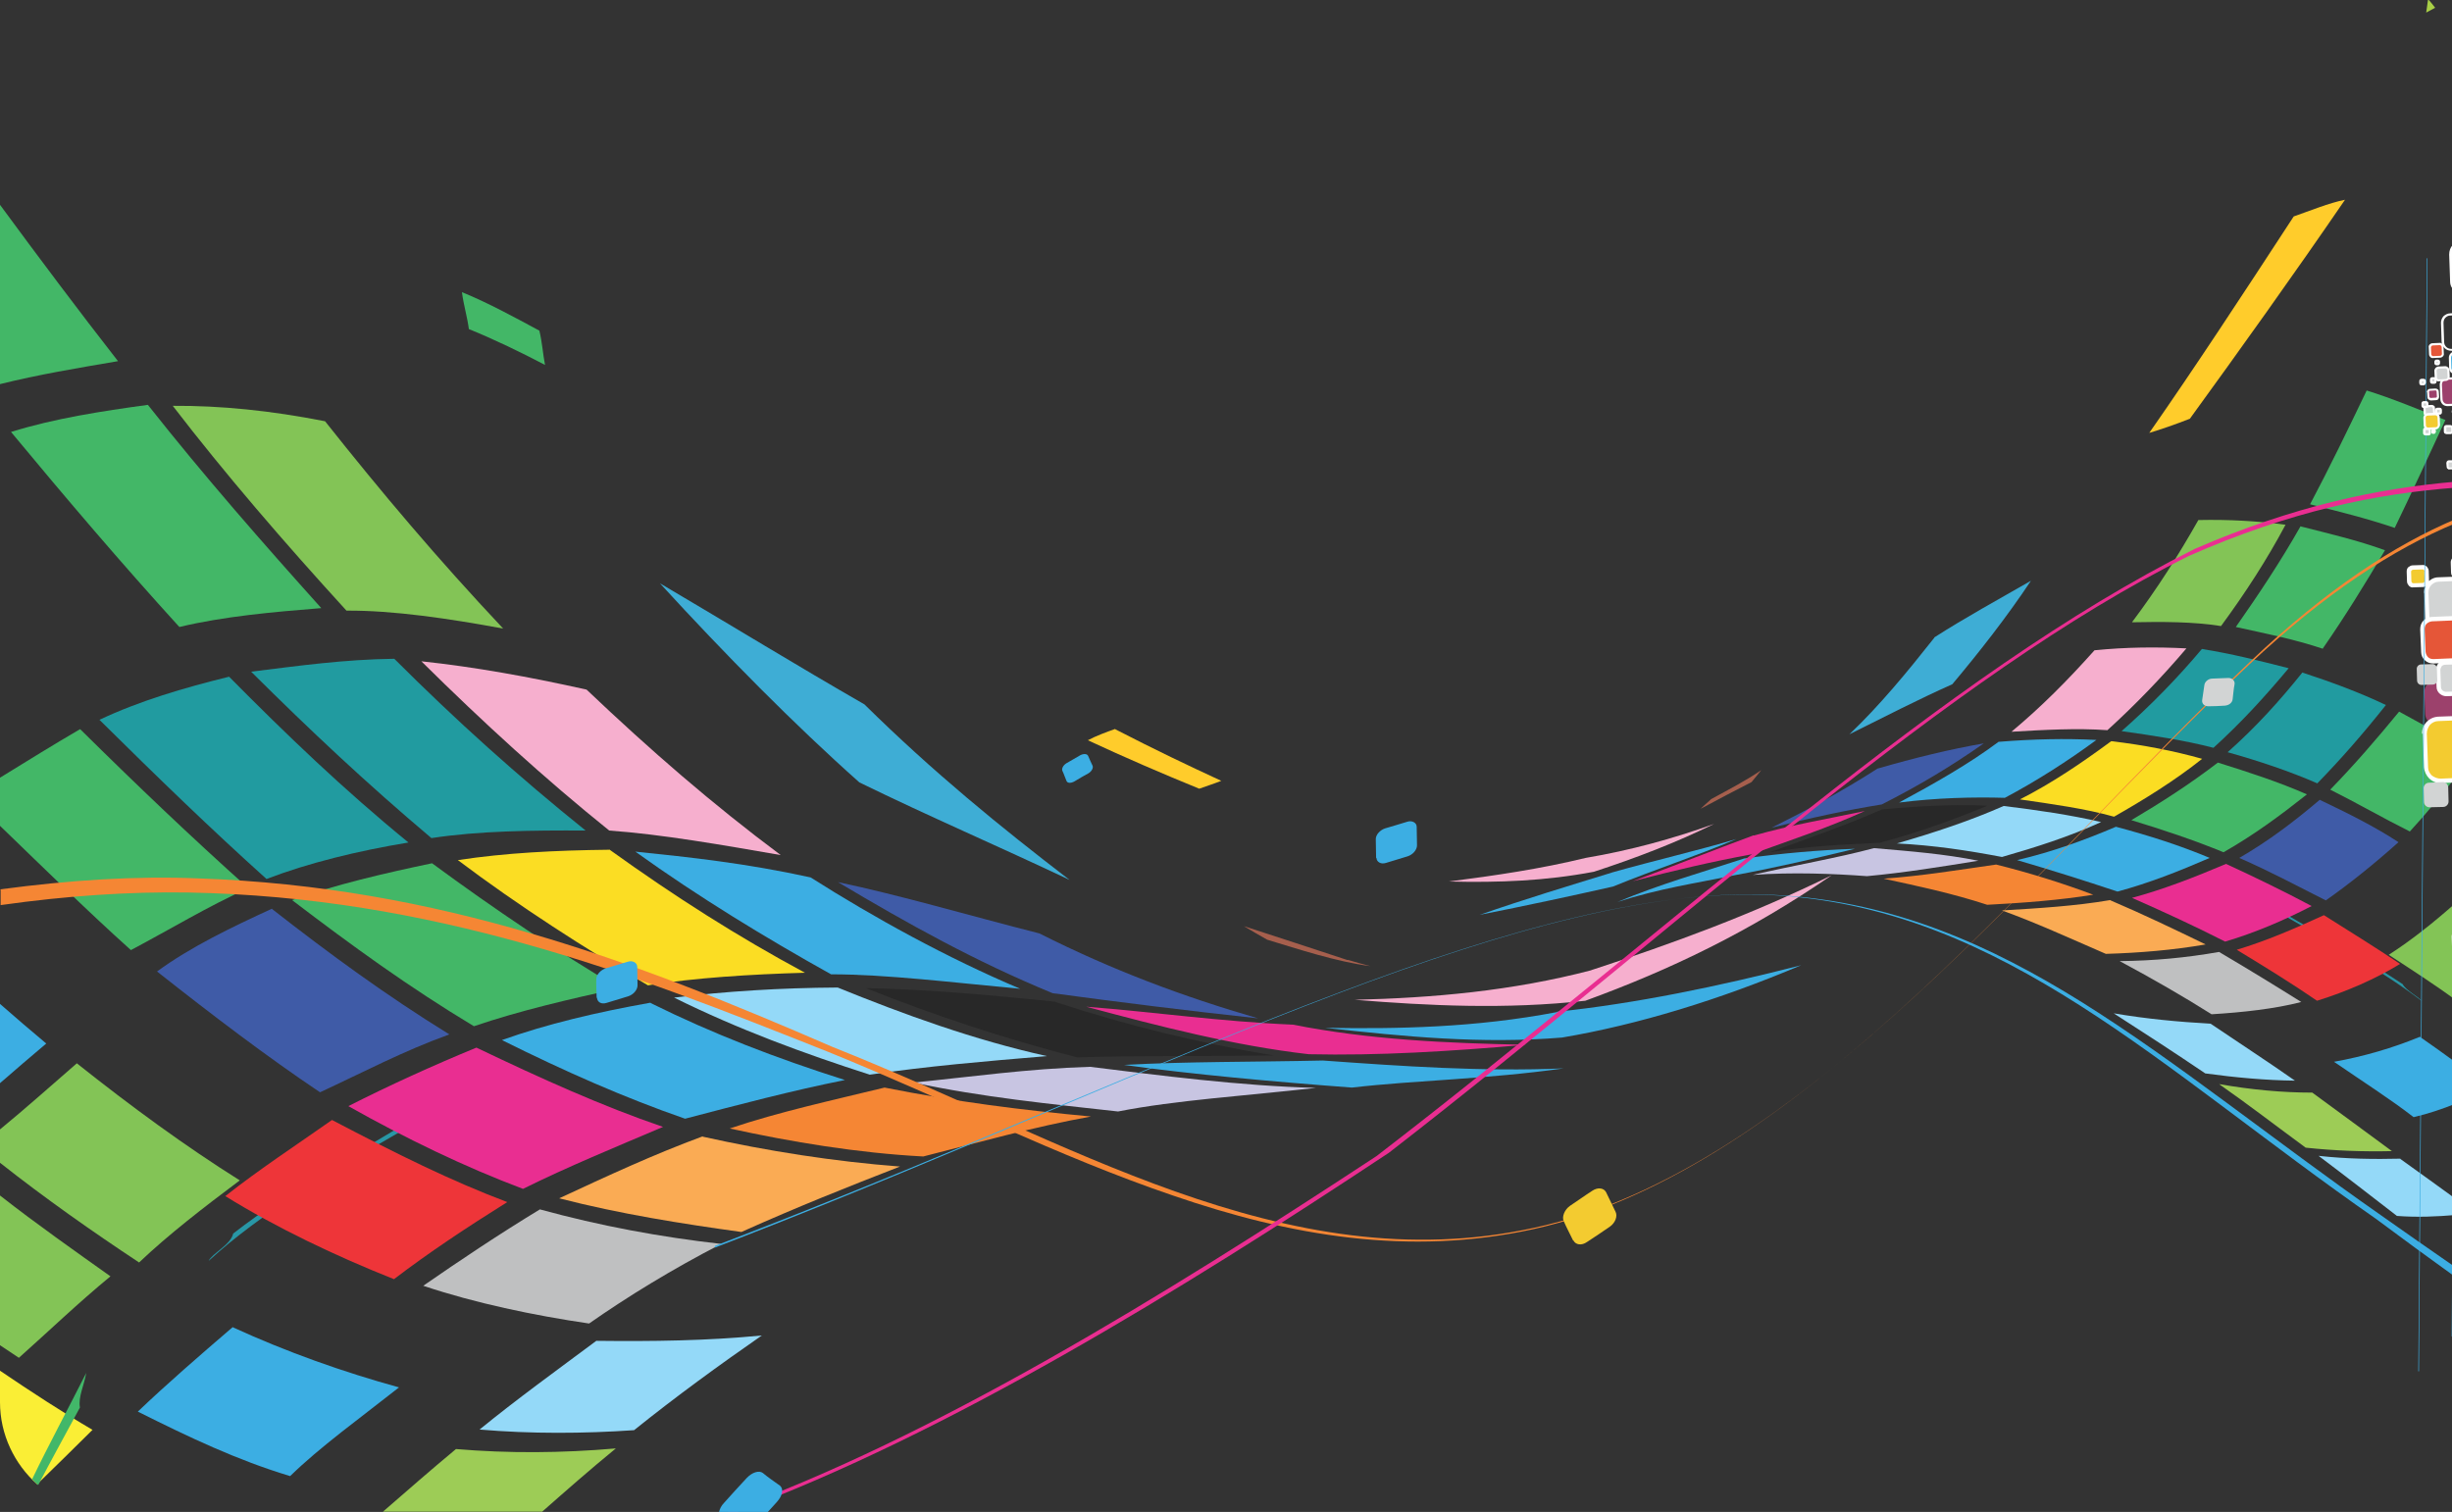 <?xml version="1.0" encoding="UTF-8" standalone="no"?>
<!-- Creator: CorelDRAW X6 -->

<svg
   xmlns:dc="http://purl.org/dc/elements/1.1/"
   xmlns:cc="http://creativecommons.org/ns#"
   xmlns:rdf="http://www.w3.org/1999/02/22-rdf-syntax-ns#"
   xmlns:svg="http://www.w3.org/2000/svg"
   xmlns="http://www.w3.org/2000/svg"
   xmlns:sodipodi="http://sodipodi.sourceforge.net/DTD/sodipodi-0.dtd"
   xmlns:inkscape="http://www.inkscape.org/namespaces/inkscape"
   xml:space="preserve"
   width="7.792in"
   height="4.806in"
   version="1.1"
   style="shape-rendering:geometricPrecision; text-rendering:geometricPrecision; image-rendering:optimizeQuality; fill-rule:evenodd; clip-rule:evenodd"
   viewBox="0 0 7792 4806"
   id="svg328"
   sodipodi:docname="jumbotron.svg"
   inkscape:version="0.92.3 (2405546, 2018-03-11)"><rect x="0" y="0" width="7792" height="4806" fill="#333333" stroke="none"/><sodipodi:namedview
   pagecolor="#ffffff"
   bordercolor="#666666"
   borderopacity="1"
   objecttolerance="10"
   gridtolerance="10"
   guidetolerance="10"
   inkscape:pageopacity="0"
   inkscape:pageshadow="2"
   inkscape:window-width="1920"
   inkscape:window-height="1033"
   id="namedview330"
   showgrid="false"
   inkscape:zoom="1.3272444"
   inkscape:cx="398.71357"
   inkscape:cy="219.84196"
   inkscape:window-x="-4"
   inkscape:window-y="-4"
   inkscape:window-maximized="1"
   inkscape:current-layer="svg328" />
 <defs
   id="defs4">
  <style
   type="text/css"
   id="style2">
   <![CDATA[
    .fil38 {fill:#219BA0}
    .fil32 {fill:#282828}
    .fil26 {fill:#2897A6}
    .fil22 {fill:#3CAEE3}
    .fil39 {fill:#3EADD5}
    .fil34 {fill:#3F5BA7}
    .fil44 {fill:#42B769}
    .fil36 {fill:#43B767}
    .fil37 {fill:#83C456}
    .fil24 {fill:#94D9F8}
    .fil0 {fill:#96989B}
    .fil1 {fill:#9A9C9F}
    .fil48 {fill:#9C416C}
    .fil25 {fill:#9DCC56}
    .fil2 {fill:#9FA2A6}
    .fil3 {fill:#A4A6A8}
    .fil41 {fill:#A65F4D}
    .fil4 {fill:#A8AAAD}
    .fil40 {fill:#A8CF46}
    .fil5 {fill:#ADAFB2}
    .fil6 {fill:#B1B3B6}
    .fil7 {fill:#B5B8BB}
    .fil8 {fill:#BCBDC0}
    .fil30 {fill:#BFC0C1}
    .fil9 {fill:#C0C2C4}
    .fil10 {fill:#C5C5C7}
    .fil27 {fill:#C8C5E2}
    .fil11 {fill:#C9CACC}
    .fil12 {fill:#CED1D1}
    .fil47 {fill:#D2D4D4}
    .fil13 {fill:#D4D7D6}
    .fil14 {fill:#D9DADB}
    .fil15 {fill:#DBDDDE}
    .fil16 {fill:#E2E3E4}
    .fil45 {fill:#E55638}
    .fil17 {fill:#E8E7E8}
    .fil31 {fill:#E92E91}
    .fil33 {fill:#EE3539}
    .fil18 {fill:#EEEEEE}
    .fil19 {fill:#F2F3F2}
    .fil49 {fill:#F3CB30}
    .fil28 {fill:#F58634}
    .fil23 {fill:#F6AFCE}
    .fil20 {fill:#F7F5F5}
    .fil29 {fill:#FAAB54}
    .fil43 {fill:#FAEE35}
    .fil35 {fill:#FBDD23}
    .fil21 {fill:#FEFEFE}
    .fil42 {fill:#FFCC2B}
    .fil46 {fill:#FEFEFE;fill-rule:nonzero}
   ]]>
  </style>
 
  
  
  
  
  
  
  
  
  
  
  
  
  
  
  
  
  
  
  
  
  
  
  
  
  
  
  
  
  
  
  
  
  
  
  
  
  
  
  
  
  
  
  
  
  
  
  
  
  
  
  
  
  
  
  
  
  
  
  
  
  
  
  
  
  
  
  
  
  
  
  
  
  
  
  
  
  
  
  
  
  
  
  
  
  
  
  
  
  
  
  
  
  
  
  
  
  
  
  
  
  
  
  
  
  
  
  
  
  
  
  
  
  
  
  
  
  
  
  
  
  
  
  
  
  
  
  
  
  
  
  
  
  
  
  
  
  
  
  
  
  
  
  
  
  
  
  
  
  
  
  
  
  
  
  
  
  
  
  
  
  
 </defs>
 <path
   style="fill:#3caee3"
   inkscape:connector-curvature="0"
   id="path53"
   d="m 7689,3295 c 39,27 78,55 115,82 v 131 c -43,17 -86,32 -134,43 -72,-56 -163,-114 -253,-176 95,-17 187,-44 272,-79 z"
   class="fil22" /><path
   style="fill:#f6afce"
   inkscape:connector-curvature="0"
   id="path55"
   d="m 5039,2727 c 142,-24 277,-61 408,-108 -120,59 -247,108 -382,152 -153,29 -301,35 -461,31 148,-19 291,-40 435,-75 z"
   class="fil23" /><path
   style="fill:#94d9f8"
   inkscape:connector-curvature="0"
   id="path57"
   d="m 7025,3254 c 90,61 184,122 268,181 -92,-1 -190,-10 -285,-23 -96,-65 -196,-130 -291,-191 106,18 205,27 308,33 z"
   class="fil24" /><path
   style="fill:#9dcc56"
   inkscape:connector-curvature="0"
   id="path59"
   d="m 7348,3473 c 89,65 170,125 253,186 -91,2 -180,-1 -274,-11 -94,-69 -178,-134 -275,-202 103,18 202,27 295,27 z"
   class="fil25" /><path
   style="fill:#94d9f8"
   inkscape:connector-curvature="0"
   id="path61"
   d="m 7628,3684 c 61,44 120,86 176,127 v 51 c -60,5 -121,8 -187,3 -79,-61 -164,-127 -249,-191 90,10 177,11 260,9 z"
   class="fil24" /><path
   style="fill:#2897a6"
   inkscape:connector-curvature="0"
   id="path63"
   d="m 7696,3182 c -124,-95 -285,-184 -436,-271 -27,-15 -54,-32 -66,-46 136,82 305,172 441,263 11,21 51,40 61,54 z"
   class="fil26" /><path
   style="fill:#3caee3"
   inkscape:connector-curvature="0"
   id="path65"
   d="m 5541,2729 c 123,-17 240,-27 354,-31 -116,28 -251,60 -388,85 -115,24 -234,41 -367,84 133,-56 271,-95 402,-138 z"
   class="fil22" /><path
   style="fill:#c8c5e2"
   inkscape:connector-curvature="0"
   id="path67"
   d="m 5956,2696 c 116,10 221,18 331,40 -118,19 -235,38 -354,49 -108,-8 -237,-13 -363,-4 129,-30 270,-54 385,-85 z"
   class="fil27" /><path
   style="fill:#f58634"
   inkscape:connector-curvature="0"
   id="path69"
   d="m 6343,2748 c 101,25 208,58 309,96 -105,17 -221,26 -337,32 -110,-36 -218,-59 -329,-83 124,-9 232,-27 358,-45 z"
   class="fil28" /><path
   style="fill:#faab54"
   inkscape:connector-curvature="0"
   id="path71"
   d="m 6707,2862 c 103,44 199,90 302,140 -103,18 -212,27 -317,30 -120,-52 -222,-99 -330,-138 117,-7 233,-14 344,-33 z"
   class="fil29" /><path
   style="fill:#bfc0c1"
   inkscape:connector-curvature="0"
   id="path73"
   d="m 7052,3026 c 90,53 178,107 261,159 -85,22 -187,33 -285,39 -87,-55 -184,-111 -292,-169 109,-1 213,-11 315,-29 z"
   class="fil30" /><path
   style="fill:#3caee3"
   inkscape:connector-curvature="0"
   id="path75"
   d="m 5120,2774 c 142,-40 277,-71 398,-107 -129,55 -258,96 -392,151 -133,30 -277,61 -424,90 143,-50 286,-93 419,-134 z"
   class="fil22" /><path
   style="fill:#e92e91"
   inkscape:connector-curvature="0"
   id="path77"
   d="m 5573,2656 c 124,-35 235,-53 353,-78 -116,53 -240,94 -362,138 -120,22 -244,51 -375,85 131,-49 260,-100 384,-146 z"
   class="fil31" /><path
   style="fill:#282828"
   inkscape:connector-curvature="0"
   id="path79"
   d="m 5979,2573 c 118,-11 233,-17 337,-12 -107,44 -219,85 -343,118 -112,5 -235,11 -349,30 122,-44 242,-86 354,-135 z"
   class="fil32" /><path
   style="fill:#94d9f8"
   inkscape:connector-curvature="0"
   id="path81"
   d="m 6368,2562 c 106,13 210,28 309,51 -100,46 -207,80 -315,111 -111,-21 -216,-37 -334,-43 121,-35 235,-73 339,-119 z"
   class="fil24" /><path
   style="fill:#3caee3"
   inkscape:connector-curvature="0"
   id="path83"
   d="m 6724,2628 c 106,28 205,60 298,99 -99,43 -193,80 -293,107 -108,-36 -213,-69 -319,-100 115,-27 215,-64 314,-106 z"
   class="fil22" /><path
   style="fill:#e92e91"
   inkscape:connector-curvature="0"
   id="path85"
   d="m 7074,2746 c 93,43 186,88 272,134 -87,45 -180,85 -275,113 -96,-49 -198,-96 -296,-139 100,-27 195,-64 299,-108 z"
   class="fil31" /><path
   style="fill:#ee3539"
   inkscape:connector-curvature="0"
   id="path87"
   d="m 7385,2909 c 82,52 162,101 242,155 -77,47 -170,88 -264,117 -80,-55 -166,-108 -255,-162 92,-28 177,-64 277,-110 z"
   class="fil33" /><path
   style="fill:#3f5ba7"
   inkscape:connector-curvature="0"
   id="path89"
   d="m 5967,2443 c 117,-34 232,-62 337,-80 -104,73 -204,133 -324,194 -112,18 -232,44 -350,74 118,-59 228,-118 338,-189 z"
   class="fil34" /><path
   style="fill:#3caee3"
   inkscape:connector-curvature="0"
   id="path91"
   d="m 6351,2358 c 112,-9 211,-11 311,-6 -91,67 -191,131 -291,184 -101,-3 -218,0 -336,15 113,-61 224,-124 316,-193 z"
   class="fil22" /><path
   style="fill:#fbdd23"
   inkscape:connector-curvature="0"
   id="path93"
   d="m 6710,2356 c 101,12 195,30 288,56 -85,68 -185,130 -280,184 -92,-26 -197,-40 -299,-55 102,-52 195,-115 290,-185 z"
   class="fil35" /><path
   style="fill:#43b767"
   inkscape:connector-curvature="0"
   id="path95"
   d="m 7048,2424 c 96,30 192,61 283,101 -86,68 -167,128 -265,184 -95,-39 -194,-72 -293,-102 93,-55 185,-114 275,-183 z"
   class="fil36" /><path
   style="fill:#3f5ba7"
   inkscape:connector-curvature="0"
   id="path97"
   d="m 7373,2543 c 86,41 173,84 249,134 -76,68 -154,131 -231,185 -93,-47 -179,-93 -275,-135 95,-55 176,-117 256,-185 z"
   class="fil34" /><path
   style="fill:#83c456"
   inkscape:connector-curvature="0"
   id="path99"
   d="m 7804,3179 c -65,-48 -141,-97 -213,-144 73,-47 143,-103 213,-165 z"
   class="fil37" /><path
   style="fill:#f6afce"
   inkscape:connector-curvature="0"
   id="path101"
   d="m 6656,2067 c 100,-10 196,-11 292,-6 -80,94 -162,179 -251,260 -97,-7 -203,-1 -305,5 96,-80 180,-165 263,-258 z"
   class="fil23" /><path
   style="fill:#219ba0"
   inkscape:connector-curvature="0"
   id="path103"
   d="m 6998,2063 c 94,15 181,37 275,61 -76,91 -150,172 -239,253 -92,-24 -193,-39 -292,-53 93,-82 177,-168 256,-262 z"
   class="fil38" /><path
   style="fill:#219ba0"
   inkscape:connector-curvature="0"
   id="path105"
   d="m 7317,2138 c 92,30 181,63 265,103 -74,93 -143,172 -218,249 -87,-38 -185,-71 -285,-99 90,-80 166,-164 238,-254 z"
   class="fil38" /><path
   style="fill:#43b767"
   inkscape:connector-curvature="0"
   id="path107"
   d="m 7624,2262 c 59,32 119,66 180,98 v 110 c -49,61 -96,119 -146,173 -88,-44 -167,-90 -253,-133 75,-77 146,-159 219,-248 z"
   class="fil36" /><path
   style="fill:#83c456"
   inkscape:connector-curvature="0"
   id="path109"
   d="m 6987,1653 c 96,-2 187,3 276,15 -58,109 -127,216 -205,322 -88,-14 -186,-14 -283,-12 81,-108 147,-212 211,-325 z"
   class="fil37" /><path
   style="fill:#43b767"
   inkscape:connector-curvature="0"
   id="path111"
   d="m 7310,1673 c 90,23 181,44 269,76 -63,107 -128,212 -198,313 -89,-30 -185,-49 -276,-69 70,-100 141,-206 205,-319 z"
   class="fil36" /><path
   style="fill:#43b767"
   inkscape:connector-curvature="0"
   id="path113"
   d="m 7520,1241 c 84,26 164,60 251,94 -55,119 -107,231 -161,343 -88,-30 -177,-52 -269,-75 61,-115 121,-239 180,-362 z"
   class="fil36" /><path
   style="fill:#3eadd5"
   inkscape:connector-curvature="0"
   id="path115"
   d="m 6147,2026 c 100,-64 199,-118 307,-180 -78,117 -166,229 -250,329 -110,49 -216,104 -327,159 95,-90 183,-197 270,-307 z"
   class="fil39" /><path
   style="fill:#a8cf46"
   inkscape:connector-curvature="0"
   id="path117"
   d="m 7738,25 c -9,5 -19,10 -28,15 l 6,-43 c 8,9 15,18 22,27 z"
   class="fil40" /><path
   style="fill:#a65f4d"
   inkscape:connector-curvature="0"
   id="path119"
   d="m 5436,2541 c 57,-31 113,-60 161,-93 -9,12 -19,23 -31,38 -49,25 -108,56 -162,85 11,-10 21,-20 33,-30 z"
   class="fil41" /><path
   style="fill:#43b767"
   inkscape:connector-curvature="0"
   id="path121"
   d="m 1469,929 c 85,35 165,79 245,122 9,37 11,73 18,109 -74,-39 -163,-82 -242,-114 -5,-38 -17,-78 -22,-117 z"
   class="fil36" /><path
   style="fill:#ffcc2b"
   inkscape:connector-curvature="0"
   id="path123"
   d="m 3544,2318 c 128,66 231,115 337,164 -20,8 -45,16 -70,25 -113,-46 -236,-99 -354,-154 26,-14 59,-26 87,-36 z"
   class="fil42" /><path
   style="fill:#3caee3"
   inkscape:connector-curvature="0"
   id="path125"
   d="m 740,4218 c -106,91 -211,182 -302,269 164,82 315,154 484,205 94,-92 223,-185 346,-282 -178,-49 -358,-113 -528,-191 z"
   class="fil22" /><path
   style="fill:#faee35"
   inkscape:connector-curvature="0"
   id="path127"
   d="M 118,4718 C 177,4661 234,4604 294,4545 197,4488 99,4424 0,4357 v 100 c 0,103 46,197 118,261 z"
   class="fil43" /><path
   style="fill:#f6afce"
   inkscape:connector-curvature="0"
   id="path129"
   d="m 5057,3084 c -252,66 -504,88 -752,94 236,19 480,31 733,3 271,-99 521,-219 783,-399 -256,126 -506,217 -765,302 z"
   class="fil23" /><path
   style="fill:#94d9f8"
   inkscape:connector-curvature="0"
   id="path131"
   d="m 1895,4262 c -125,93 -256,188 -371,282 163,14 331,13 491,2 133,-107 272,-208 406,-301 -177,17 -347,19 -526,17 z"
   class="fil24" /><path
   style="fill:#9dcc56"
   inkscape:connector-curvature="0"
   id="path133"
   d="m 1449,4606 c -82,68 -157,134 -232,199 h 506 c 76,-67 151,-133 234,-201 -172,15 -342,16 -508,2 z"
   class="fil25" /><path
   style="fill:#42b769"
   inkscape:connector-curvature="0"
   id="path135"
   d="m 121,4721 c 42,-80 86,-160 133,-247 -6,-34 14,-72 20,-110 -58,115 -119,228 -172,338 6,6 13,13 20,19 z"
   class="fil44" /><path
   style="fill:#2897a6"
   inkscape:connector-curvature="0"
   id="path137"
   d="m 663,4008 c 165,-152 398,-289 618,-416 39,-22 77,-46 90,-71 -195,122 -443,254 -630,400 -8,36 -67,63 -78,87 z"
   class="fil26" /><path
   style="fill:#3caee3"
   inkscape:connector-curvature="0"
   id="path139"
   d="m 4204,3371 c -223,5 -432,3 -632,14 217,30 470,53 724,72 209,-24 425,-26 673,-61 -256,11 -515,-7 -765,-25 z"
   class="fil22" /><path
   style="fill:#c8c5e2"
   inkscape:connector-curvature="0"
   id="path141"
   d="m 3464,3391 c -199,6 -378,32 -561,50 219,47 435,68 650,92 183,-36 407,-50 629,-75 -240,-6 -500,-40 -718,-67 z"
   class="fil27" /><path
   style="fill:#f58634"
   inkscape:connector-curvature="0"
   id="path143"
   d="m 2811,3457 c -164,40 -335,77 -492,130 196,43 407,78 615,89 174,-44 350,-94 533,-127 -223,-21 -424,-46 -656,-92 z"
   class="fil28" /><path
   style="fill:#faab54"
   inkscape:connector-curvature="0"
   id="path145"
   d="m 2233,3612 c -157,58 -301,125 -456,197 194,50 391,81 579,107 181,-81 337,-143 504,-208 -209,-16 -420,-49 -627,-95 z"
   class="fil29" /><path
   style="fill:#bfc0c1"
   inkscape:connector-curvature="0"
   id="path147"
   d="m 1716,3844 c -130,79 -254,162 -371,243 164,55 350,94 527,120 123,-86 263,-172 420,-253 -194,-22 -384,-57 -577,-110 z"
   class="fil30" /><path
   style="fill:#3caee3"
   inkscape:connector-curvature="0"
   id="path149"
   d="m 4948,3217 c -261,50 -511,54 -737,50 251,28 497,52 753,31 242,-41 500,-120 760,-230 -265,68 -528,122 -776,148 z"
   class="fil22" /><path
   style="fill:#e92e91"
   inkscape:connector-curvature="0"
   id="path151"
   d="m 4108,3257 c -232,-10 -438,-40 -656,-57 231,62 471,124 707,151 220,5 448,-9 690,-30 -251,-5 -499,-16 -740,-64 z"
   class="fil31" /><path
   style="fill:#282828"
   inkscape:connector-curvature="0"
   id="path153"
   d="m 3354,3184 c -214,-22 -421,-40 -602,-43 213,85 435,159 671,220 198,-6 416,-3 625,-6 -237,-39 -468,-96 -694,-170 z"
   class="fil32" /><path
   style="fill:#94d9f8"
   inkscape:connector-curvature="0"
   id="path155"
   d="m 2662,3139 c -181,1 -356,12 -520,32 204,101 413,178 622,245 184,-27 360,-42 563,-59 -231,-51 -456,-133 -665,-218 z"
   class="fil24" /><path
   style="fill:#3caee3"
   inkscape:connector-curvature="0"
   id="path157"
   d="m 2068,3187 c -174,31 -330,68 -473,119 201,100 389,183 582,250 172,-45 338,-89 508,-123 -220,-70 -418,-146 -618,-245 z"
   class="fil22" /><path
   style="fill:#e92e91"
   inkscape:connector-curvature="0"
   id="path159"
   d="m 1514,3330 c -141,58 -279,121 -407,186 181,102 369,193 555,263 141,-70 297,-134 445,-197 -193,-66 -384,-152 -593,-252 z"
   class="fil31" /><path
   style="fill:#ee3539"
   inkscape:connector-curvature="0"
   id="path161"
   d="m 1055,3560 c -115,81 -230,156 -339,242 163,101 352,191 536,264 110,-84 232,-165 360,-245 -180,-68 -351,-153 -557,-261 z"
   class="fil33" /><path
   style="fill:#3f5ba7"
   inkscape:connector-curvature="0"
   id="path163"
   d="m 3303,2967 c -224,-57 -444,-122 -640,-163 225,134 437,252 682,353 207,28 431,56 653,80 -238,-69 -463,-153 -695,-270 z"
   class="fil34" /><path
   style="fill:#3caee3"
   inkscape:connector-curvature="0"
   id="path165"
   d="m 2576,2789 c -205,-45 -382,-64 -557,-82 202,145 414,274 622,390 176,0 386,26 601,46 -232,-98 -466,-227 -666,-354 z"
   class="fil22" /><path
   style="fill:#fbdd23"
   inkscape:connector-curvature="0"
   id="path167"
   d="m 1936,2701 c -173,2 -330,10 -481,33 191,144 404,281 604,398 149,-24 326,-35 499,-40 -212,-114 -412,-241 -622,-392 z"
   class="fil35" /><path
   style="fill:#43b767"
   inkscape:connector-curvature="0"
   id="path169"
   d="m 1373,2744 c -153,32 -307,68 -445,117 193,147 372,277 578,401 147,-50 304,-86 462,-121 -196,-116 -394,-249 -595,-397 z"
   class="fil36" /><path
   style="fill:#3f5ba7"
   inkscape:connector-curvature="0"
   id="path171"
   d="m 865,2888 c -128,59 -258,121 -366,200 176,139 351,272 518,384 138,-64 264,-131 411,-184 -201,-124 -381,-256 -564,-399 z"
   class="fil34" /><path
   style="fill:#83c456"
   inkscape:connector-curvature="0"
   id="path173"
   d="M 244,3380 C 162,3451 83,3522 0,3590 v 106 c 143,113 294,219 442,317 91,-87 209,-178 320,-261 C 590,3644 419,3519 243,3379 Z"
   class="fil37" /><path
   style="fill:#83c456"
   inkscape:connector-curvature="0"
   id="path175"
   d="m 0,4276 c 20,13 40,27 60,40 91,-81 190,-176 291,-259 C 240,3978 116,3891 0,3800 Z"
   class="fil37" /><path
   style="fill:#f6afce"
   inkscape:connector-curvature="0"
   id="path177"
   d="m 1864,2192 c -184,-41 -356,-72 -525,-90 197,195 393,374 597,538 168,12 360,46 545,78 -217,-162 -414,-333 -617,-526 z"
   class="fil23" /><path
   style="fill:#219ba0"
   inkscape:connector-curvature="0"
   id="path179"
   d="m 1253,2094 c -159,2 -301,22 -455,41 189,188 368,356 573,529 150,-23 320,-25 490,-24 -214,-172 -412,-350 -608,-546 z"
   class="fil38" /><path
   style="fill:#219ba0"
   inkscape:connector-curvature="0"
   id="path181"
   d="m 728,2151 c -146,36 -285,77 -412,137 186,184 353,346 531,506 133,-51 288,-89 451,-116 -207,-169 -391,-346 -571,-528 z"
   class="fil38" /><path
   style="fill:#43b767"
   inkscape:connector-curvature="0"
   id="path183"
   d="M 254,2318 C 170,2367 86,2419 0,2472 v 153 c 144,139 278,271 416,395 130,-69 243,-138 373,-197 C 609,2662 436,2497 255,2318 Z"
   class="fil36" /><path
   style="fill:#3caee3"
   inkscape:connector-curvature="0"
   id="path185"
   d="M 0,3443 C 47,3402 96,3360 147,3317 98,3276 49,3234 0,3191 Z"
   class="fil22" /><path
   style="fill:#83c456"
   inkscape:connector-curvature="0"
   id="path187"
   d="m 1033,1339 c -173,-34 -332,-50 -484,-49 166,216 353,433 552,651 149,-1 324,25 498,57 -208,-221 -386,-432 -566,-659 z"
   class="fil37" /><path
   style="fill:#43b767"
   inkscape:connector-curvature="0"
   id="path189"
   d="m 469,1287 c -146,20 -296,43 -434,86 175,211 351,418 535,620 141,-34 301,-48 451,-60 C 837,1728 650,1515 470,1287 Z"
   class="fil36" /><path
   style="fill:#43b767"
   inkscape:connector-curvature="0"
   id="path191"
   d="m 0,1221 c 120,-30 246,-51 375,-73 C 251,989 125,821 0,651 Z"
   class="fil36" /><path
   style="fill:#3eadd5"
   inkscape:connector-curvature="0"
   id="path193"
   d="m 2747,2239 c -214,-123 -421,-250 -650,-385 207,226 428,450 634,633 223,109 440,202 668,310 -218,-167 -434,-343 -652,-558 z"
   class="fil39" /><path
   style="fill:#a65f4d"
   inkscape:connector-curvature="0"
   id="path195"
   d="m 4283,3052 c -116,-38 -230,-76 -330,-108 22,13 45,27 74,43 99,30 220,70 328,84 -23,-6 -46,-12 -72,-20 z"
   class="fil41" /><path
   style="fill:#ffcc2b"
   inkscape:connector-curvature="0"
   id="path197"
   d="m 7289,688 c -173,265 -314,480 -459,688 37,-11 83,-27 129,-45 159,-219 330,-458 493,-696 -51,10 -111,35 -163,53 z"
   class="fil42" /><path
   style="fill:#e55638"
   inkscape:connector-curvature="0"
   id="path199"
   d="m 7804,780 c -9,7 -14,18 -14,30 l 3,86 c 0,10 4,18 11,25 z"
   class="fil45" /><path
   style="fill:#fefefe;fill-rule:nonzero"
   inkscape:connector-curvature="0"
   id="path201"
   d="m 7804,771 c -3,2 -6,5 -9,7 -8,8 -12,19 -12,31 v 0 l 3,86 v 0 0 c 0,12 6,23 14,30 1,1 3,2 4,3 v -21 c -2,-4 -4,-8 -4,-13 v 0 l -3,-86 v 0 c 0,-7 2,-15 7,-20 v -18 z"
   class="fil46" /><path
   style="fill:#d2d4d4"
   inkscape:connector-curvature="0"
   id="path203"
   d="m 7711,1885 4,96 c 1,23 20,40 42,40 l 47,-2 v -179 l -54,2 c -23,1 -40,20 -40,43 z"
   class="fil47" /><path
   style="fill:#fefefe;fill-rule:nonzero"
   inkscape:connector-curvature="0"
   id="path205"
   d="m 7704,1885 3,96 c 0,13 6,25 15,33 9,8 21,13 34,13 v 0 l 47,-2 v -14 l -47,2 c -9,0 -18,-3 -24,-9 -6,-6 -11,-14 -11,-24 l -4,-96 c 0,-9 3,-18 9,-24 v 0 c 6,-6 14,-11 24,-11 v 0 l 53,-2 v -14 l -54,2 c -13,0 -25,6 -33,15 v 0 c -8,9 -13,21 -13,34 z"
   class="fil46" /><path
   style="fill:#e55638"
   inkscape:connector-curvature="0"
   id="path207"
   d="m 7698,2001 3,72 c 1,17 15,30 32,30 l 72,-3 v -134 c -1,0 -3,0 -5,0 l -72,3 c -17,1 -30,15 -30,32 z"
   class="fil45" /><path
   style="fill:#fefefe;fill-rule:nonzero"
   inkscape:connector-curvature="0"
   id="path209"
   d="m 7691,2001 3,72 c 0,10 5,20 12,26 7,7 17,10 27,10 l 72,-3 v -14 l -72,3 c -7,0 -13,-2 -17,-6 -4,-4 -7,-10 -8,-17 l -3,-72 c 0,-7 2,-13 6,-17 4,-4 10,-7 17,-8 l 72,-3 v 0 c 2,0 3,0 4,0 v -14 c -1,0 -3,0 -5,0 v 0 l -72,3 c -10,0 -20,5 -26,12 -7,7 -10,17 -10,27 z"
   class="fil46" /><path
   style="fill:#9c416c"
   inkscape:connector-curvature="0"
   id="path211"
   d="m 7804,2164 -70,3 c -17,1 -30,15 -30,32 l 3,72 c 1,17 15,30 32,30 l 65,-2 v -134 z"
   class="fil48" /><path
   style="fill:#d2d4d4"
   inkscape:connector-curvature="0"
   id="path213"
   d="m 7804,2104 -33,1 c -13,0 -23,11 -22,24 l 2,54 c 0,13 11,23 24,22 l 30,-1 v -100 z"
   class="fil47" /><path
   style="fill:#fefefe;fill-rule:nonzero"
   inkscape:connector-curvature="0"
   id="path215"
   d="m 7804,2097 -34,1 c -8,0 -16,4 -21,10 v 0 c -5,6 -8,13 -8,22 l 2,54 v 0 c 0,8 4,16 10,21 6,5 13,8 21,8 v 0 l 29,-1 v -14 l -30,1 v 0 0 c -4,0 -8,-2 -11,-4 -3,-3 -5,-7 -5,-11 v 0 l -2,-54 c 0,-4 2,-8 4,-12 v 0 c 3,-3 7,-5 11,-5 v 0 l 33,-1 v -14 z"
   class="fil46" /><path
   style="fill:#d2d4d4"
   inkscape:connector-curvature="0"
   id="path217"
   d="m 7745,2160 -1,-35 c 0,-8 -7,-15 -15,-14 l -35,1 c -8,0 -15,7 -14,16 l 1,35 c 0,8 7,15 15,14 l 35,-1 c 8,0 15,-7 14,-15 z"
   class="fil47" /><path
   style="fill:#f3cb30"
   inkscape:connector-curvature="0"
   id="path219"
   d="m 7706,2331 4,107 c 1,25 22,45 47,44 l 48,-2 v -198 l -55,2 c -25,1 -45,22 -44,47 z"
   class="fil49" /><path
   style="fill:#fefefe;fill-rule:nonzero"
   inkscape:connector-curvature="0"
   id="path221"
   d="m 7699,2331 4,107 v 0 c 1,14 7,27 17,37 10,9 23,15 37,14 v 0 l 47,-2 v -14 l -48,2 v 0 c -10,0 -20,-4 -28,-10 -7,-7 -12,-16 -12,-26 v 0 l -4,-107 c 0,-11 4,-20 10,-28 7,-7 16,-12 27,-12 l 54,-2 v -14 l -55,2 c -15,1 -27,7 -37,17 -9,10 -15,23 -14,38 z"
   class="fil46" /><path
   style="fill:#d2d4d4"
   inkscape:connector-curvature="0"
   id="path223"
   d="m 7795,1787 1,33 c 0,5 3,10 8,12 v -59 c -6,2 -9,8 -9,14 z"
   class="fil47" /><path
   style="fill:#fefefe;fill-rule:nonzero"
   inkscape:connector-curvature="0"
   id="path225"
   d="m 7788,1787 1,33 c 0,6 3,11 7,15 2,2 5,4 8,5 v -17 c -1,-1 -1,-2 -1,-3 l -1,-33 c 0,-2 1,-4 2,-5 v 0 0 -15 c -4,1 -8,3 -10,6 v 0 c -4,4 -6,9 -6,15 z"
   class="fil46" /><path
   style="fill:#d2d4d4"
   inkscape:connector-curvature="0"
   id="path227"
   d="m 7781,2545 -1,-42 c 0,-10 -9,-18 -19,-17 l -42,2 c -10,0 -18,9 -17,19 l 1,42 c 0,10 9,18 19,17 l 42,-1 c 10,0 18,-9 17,-19 z"
   class="fil47" /><path
   style="fill:#f3cb30"
   inkscape:connector-curvature="0"
   id="path229"
   d="m 7712,1847 -1,-31 c 0,-7 -6,-13 -14,-13 l -31,1 c -7,0 -13,6 -13,14 l 1,31 c 0,7 6,13 14,13 l 31,-1 c 7,0 13,-6 13,-14 z"
   class="fil49" /><path
   style="fill:#fefefe;fill-rule:nonzero"
   inkscape:connector-curvature="0"
   id="path231"
   d="m 7704,1816 1,31 v 0 c 0,2 -1,3 -2,4 v 0 c -1,1 -2,2 -4,2 v 0 l -30,1 v 0 0 c -2,0 -3,-1 -4,-2 v 0 c -1,-1 -2,-3 -2,-4 v 0 l -1,-31 c 0,-2 1,-3 2,-4 1,-1 3,-2 4,-2 v 0 l 31,-1 c 2,0 3,1 4,2 1,1 2,3 2,4 z m 15,30 -1,-31 c 0,-6 -3,-10 -6,-14 -4,-3 -9,-6 -14,-5 v 0 l -31,1 c -5,0 -10,3 -14,6 -4,4 -5,9 -5,14 l 1,31 v 0 c 0,6 3,10 6,14 v 0 c 4,4 9,6 14,5 v 0 0 0 l 31,-1 v 0 0 c 6,0 10,-3 14,-6 v 0 c 3,-4 6,-9 6,-14 v 0 0 0 z"
   class="fil46" /><path
   style="fill:#d2d4d4"
   inkscape:connector-curvature="0"
   id="path233"
   d="m 7798,2980 3,82 c 0,5 1,9 3,13 v -116 c -4,6 -6,13 -6,21 z"
   class="fil47" /><path
   style="fill:#fefefe;fill-rule:nonzero"
   inkscape:connector-curvature="0"
   id="path235"
   d="m 7791,2981 3,82 c 0,10 4,19 10,26 v -140 l -2,2 c -7,8 -12,19 -11,30 z"
   class="fil46" /><polygon
   style="fill:#3caee3"
   id="polygon237"
   points="7687,4359 7714,821 7712,821 7685,4359 "
   class="fil22" /><polygon
   style="fill:#3caee3"
   id="polygon239"
   points="7793,4248 7804,2710 7804,2432 7791,4248 "
   class="fil22" /><path
   style="fill:#fefefe;fill-rule:nonzero"
   inkscape:connector-curvature="0"
   id="path241"
   d="m 7757,1025 2,61 v 0 c 0,8 4,15 10,21 5,5 13,8 21,8 v 0 h 15 v -7 l -15,1 v 0 c -6,0 -12,-2 -16,-6 -4,-4 -7,-9 -7,-16 v 0 l -2,-61 v 0 c 0,-6 2,-12 6,-16 4,-4 9,-7 15,-7 v 0 l 19,-1 v -7 l -19,1 v 0 c -8,0 -15,4 -21,9 -5,6 -8,13 -8,21 v 0 z"
   class="fil46" /><path
   style="fill:#fefefe;fill-rule:nonzero"
   inkscape:connector-curvature="0"
   id="path243"
   d="m 7792,1311 2,46 c 0,6 3,12 7,16 1,1 2,2 3,3 v -9 c -2,-3 -4,-6 -4,-10 l -2,-46 c 0,-4 1,-9 4,-12 l 1,-1 v -9 c -2,1 -4,3 -6,5 -4,4 -6,10 -6,17 v 0 z"
   class="fil46" /><path
   style="fill:#9c416c"
   inkscape:connector-curvature="0"
   id="path245"
   d="m 7804,1202 -29,1 c -11,0 -19,9 -19,20 l 2,46 c 0,11 9,19 20,19 l 26,-1 z"
   class="fil48" /><path
   style="fill:#fefefe;fill-rule:nonzero"
   inkscape:connector-curvature="0"
   id="path247"
   d="m 7804,1199 -29,1 c -6,0 -12,3 -16,7 v 0 c -4,4 -6,10 -6,16 l 2,46 c 0,6 3,12 7,16 v 0 c 4,4 10,6 16,6 l 26,-1 v -7 l -26,1 c -4,0 -9,-1 -11,-4 v 0 c -3,-3 -5,-7 -5,-11 l -2,-46 c 0,-4 1,-8 4,-11 v 0 c 3,-3 7,-5 11,-5 l 29,-1 z"
   class="fil46" /><path
   style="fill:#3caee3"
   inkscape:connector-curvature="0"
   id="path249"
   d="m 7804,1121 h -4 c -8,0 -14,7 -14,15 l 1,34 c 0,8 7,14 15,14 h 2 v -64 z"
   class="fil22" /><path
   style="fill:#fefefe;fill-rule:nonzero"
   inkscape:connector-curvature="0"
   id="path251"
   d="m 7804,1118 h -4 c -5,0 -10,2 -13,6 -3,3 -5,8 -5,13 l 1,34 c 0,5 2,9 6,13 3,3 8,5 13,5 v 0 h 2 v -7 h -2 c -3,0 -6,-1 -8,-3 -2,-2 -3,-5 -4,-8 l -1,-34 c 0,-3 1,-6 3,-8 2,-2 5,-3 8,-4 v 0 h 4 z"
   class="fil46" /><path
   style="fill:#d2d4d4"
   inkscape:connector-curvature="0"
   id="path253"
   d="m 7782,1199 -1,-22 c 0,-5 -5,-9 -10,-9 l -22,1 c -5,0 -9,5 -9,10 l 1,22 c 0,5 5,9 10,9 l 22,-1 c 5,0 9,-5 9,-10 z"
   class="fil47" /><path
   style="fill:#fefefe;fill-rule:nonzero"
   inkscape:connector-curvature="0"
   id="path255"
   d="m 7777,1177 1,22 c 0,2 -1,3 -2,4 -1,1 -3,2 -4,2 l -22,1 v 0 c -2,0 -3,-1 -4,-2 -1,-1 -2,-2 -2,-4 v 0 l -1,-22 c 0,-2 1,-3 2,-4 1,-1 3,-2 4,-2 v 0 l 22,-1 c 2,0 3,1 4,2 v 0 c 1,1 2,3 2,4 z m 8,22 -1,-22 c 0,-4 -2,-7 -4,-9 v 0 c -2,-2 -6,-4 -9,-4 v 0 l -22,1 c -3,0 -7,2 -9,4 -2,2 -4,6 -4,9 v 0 l 1,22 v 0 c 0,4 2,7 4,9 2,2 6,4 9,3 v 0 l 22,-1 c 3,0 7,-2 9,-4 2,-2 4,-6 3,-9 v 0 z"
   class="fil46" /><path
   style="fill:#e55638"
   inkscape:connector-curvature="0"
   id="path257"
   d="m 7721,1105 1,22 c 0,5 5,9 10,9 l 22,-1 c 5,0 9,-5 9,-10 l -1,-22 c 0,-5 -4,-9 -10,-9 l -22,1 c -5,0 -9,5 -9,10 z"
   class="fil45" /><path
   style="fill:#fefefe;fill-rule:nonzero"
   inkscape:connector-curvature="0"
   id="path259"
   d="m 7726,1126 -1,-22 c 0,-2 1,-3 2,-4 1,-1 2,-2 4,-2 l 22,-1 c 2,0 3,1 4,2 v 0 c 1,1 2,2 2,4 l 1,22 c 0,2 -1,3 -2,4 -1,1 -2,2 -4,2 l -22,1 c -2,0 -3,-1 -4,-2 -1,-1 -2,-2 -2,-4 z m -8,-22 1,22 c 0,4 2,7 4,9 2,2 6,4 9,3 l 22,-1 c 4,0 7,-2 9,-4 2,-2 4,-6 3,-9 l -1,-22 c 0,-4 -2,-7 -4,-9 v 0 c -2,-2 -6,-4 -9,-3 l -22,1 c -4,0 -7,2 -9,4 -2,2 -4,6 -3,9 z"
   class="fil46" /><path
   style="fill:#9c416c"
   inkscape:connector-curvature="0"
   id="path261"
   d="m 7716,1246 1,16 c 0,4 3,7 7,7 l 16,-1 c 4,0 7,-3 7,-7 l -1,-16 c 0,-4 -3,-7 -7,-7 l -16,1 c -4,0 -7,3 -7,7 z"
   class="fil48" /><path
   style="fill:#fefefe;fill-rule:nonzero"
   inkscape:connector-curvature="0"
   id="path263"
   d="m 7720,1263 -1,-17 c 0,-1 0,-2 1,-3 v 0 c 1,-1 2,-1 3,-1 l 16,-1 c 1,0 2,0 3,1 1,1 1,2 1,2 l 1,16 c 0,1 0,2 -1,3 -1,1 -2,1 -2,1 l -17,1 c -1,0 -2,0 -2,-1 v 0 c -1,-1 -1,-2 -1,-2 z m -7,-16 1,16 c 0,3 1,5 4,7 v 0 c 2,2 5,3 7,3 l 16,-1 c 3,0 6,-1 7,-3 2,-2 3,-5 3,-8 l -1,-16 c 0,-3 -1,-6 -3,-7 -2,-2 -5,-3 -8,-3 l -17,1 c -3,0 -5,1 -7,3 v 0 c -2,2 -3,5 -3,7 v 0 z"
   class="fil46" /><path
   style="fill:#d2d4d4"
   inkscape:connector-curvature="0"
   id="path265"
   d="m 7735,1314 -1,-16 c 0,-4 -3,-7 -7,-7 l -16,1 c -4,0 -7,3 -7,7 l 1,16 c 0,4 4,7 7,7 l 16,-1 c 4,0 7,-3 7,-7 z"
   class="fil47" /><path
   style="fill:#fefefe;fill-rule:nonzero"
   inkscape:connector-curvature="0"
   id="path267"
   d="m 7731,1297 1,16 c 0,1 0,2 -1,2 v 0 c -1,1 -1,1 -2,1 v 0 l -16,1 v 0 c -1,0 -2,0 -3,-1 v 0 c -1,-1 -1,-1 -1,-2 v 0 l -1,-16 c 0,-1 0,-2 1,-2 1,-1 1,-1 2,-1 l 16,-1 c 1,0 2,0 2,1 1,1 1,1 1,2 z m 8,16 -1,-16 c 0,-3 -1,-6 -3,-7 -2,-2 -5,-3 -8,-3 l -16,1 c -3,0 -5,1 -7,3 -2,2 -3,5 -3,7 l 1,16 v 0 c 0,3 2,6 3,7 v 0 c 2,2 5,3 7,3 v 0 l 16,-1 c 3,0 5,-1 7,-3 2,-2 3,-5 3,-8 v 0 z"
   class="fil46" /><path
   style="fill:#d2d4d4"
   inkscape:connector-curvature="0"
   id="path269"
   d="m 7793,1371 v -12 c 0,-3 -3,-5 -5,-5 h -12 c -3,0 -5,2 -5,5 v 12 c 0,3 3,5 5,5 h 12 c 3,0 5,-2 5,-5 z"
   class="fil47" /><path
   style="fill:#fefefe;fill-rule:nonzero"
   inkscape:connector-curvature="0"
   id="path271"
   d="m 7789,1359 1,12 v 0 c 0,0 0,1 -1,1 v 0 c 0,0 -1,1 -1,1 v 0 h -12 c -1,0 -1,0 -1,0 v 0 c 0,0 -1,-1 -1,-1 v 0 -12 c 0,0 0,-1 0,-1 v 0 c 0,0 1,-1 1,-1 v 0 h 12 v 0 c 0,0 1,0 1,0 0,0 0,1 1,1 z m 7,12 -1,-12 v 0 c 0,-2 -1,-5 -3,-6 -1,-1 -4,-2 -6,-2 v 0 h -12 c -2,0 -5,1 -6,3 v 0 c -2,2 -2,4 -2,6 v 12 c 0,2 1,5 3,6 v 0 c 2,1 4,2 6,2 h 12 v 0 c 2,0 5,-1 6,-3 v 0 c 1,-2 2,-4 2,-6 v 0 z"
   class="fil46" /><path
   style="fill:#d2d4d4"
   inkscape:connector-curvature="0"
   id="path273"
   d="m 7714,1289 v -8 c 0,-2 -2,-3 -3,-3 h -8 c -2,0 -3,2 -3,4 v 8 c 0,2 2,3 4,3 h 8 c 2,0 3,-2 3,-4 z"
   class="fil47" /><path
   style="fill:#fefefe;fill-rule:nonzero"
   inkscape:connector-curvature="0"
   id="path275"
   d="m 7710,1282 v 8 h -8 v -8 z m 7,8 v -8 c 0,-2 -1,-4 -2,-5 v 0 c -1,-1 -3,-2 -5,-2 v 0 h -8 c -2,0 -4,1 -5,2 -1,1 -2,3 -2,5 v 8 0 c 0,2 1,4 2,5 1,1 3,2 5,2 v 0 h 8 c 2,0 4,-1 5,-2 1,-1 2,-3 2,-5 z"
   class="fil46" /><path
   style="fill:#f3cb30"
   inkscape:connector-curvature="0"
   id="path277"
   d="m 7705,1328 1,24 c 0,6 5,10 11,10 l 24,-1 c 6,0 10,-5 10,-11 l -1,-24 c 0,-6 -5,-10 -11,-10 l -24,1 c -6,0 -10,5 -10,11 z"
   class="fil49" /><path
   style="fill:#fefefe;fill-rule:nonzero"
   inkscape:connector-curvature="0"
   id="path279"
   d="m 7709,1352 -1,-24 c 0,-2 1,-4 2,-5 v 0 c 1,-1 3,-2 5,-2 l 24,-1 c 2,0 4,1 5,2 v 0 c 1,1 2,3 2,5 l 1,24 c 0,2 -1,4 -2,5 v 0 c -1,1 -3,2 -5,2 v 0 l -24,1 c -2,0 -4,-1 -5,-2 -1,-1 -2,-3 -2,-5 z m -8,-24 1,24 c 0,4 2,7 4,10 3,2 6,4 10,4 l 24,-1 c 4,0 7,-2 10,-5 v 0 c 2,-3 4,-6 4,-10 l -1,-24 c 0,-4 -2,-7 -4,-10 v 0 c -3,-2 -6,-4 -10,-4 l -24,1 c -4,0 -7,2 -10,5 v 0 c -2,3 -4,6 -4,10 z"
   class="fil46" /><path
   style="fill:#d2d4d4"
   inkscape:connector-curvature="0"
   id="path281"
   d="m 7725,1205 v 7 c 0,2 2,3 3,3 h 8 c 2,0 3,-2 3,-3 v -8 c 0,-2 -2,-3 -3,-3 h -7 c -2,0 -3,2 -3,3 z"
   class="fil47" /><path
   style="fill:#fefefe;fill-rule:nonzero"
   inkscape:connector-curvature="0"
   id="path283"
   d="m 7729,1212 v -7 h 7 v 7 z m -7,-7 v 8 c 0,2 1,3 2,5 1,1 3,2 5,2 h 7 c 2,0 3,-1 5,-2 v 0 c 1,-1 2,-3 2,-5 v 0 -7 c 0,-2 -1,-4 -2,-5 -1,-1 -3,-2 -5,-2 v 0 h -7 c -2,0 -4,1 -5,2 -1,1 -2,3 -2,5 v 0 z"
   class="fil46" /><path
   style="fill:#d2d4d4"
   inkscape:connector-curvature="0"
   id="path285"
   d="m 7742,1303 v 8 c 0,2 2,3 4,3 h 8 c 2,0 4,-2 3,-4 v -8 c 0,-2 -2,-4 -4,-3 h -8 c -2,0 -3,2 -3,4 z"
   class="fil47" /><path
   style="fill:#fefefe;fill-rule:nonzero"
   inkscape:connector-curvature="0"
   id="path287"
   d="m 7745,1303 z m 0,8 v -8 h 8 v 8 z m -7,-8 v 8 c 0,2 1,4 2,5 1,1 3,2 5,2 h 8 c 2,0 4,-1 5,-2 v 0 c 1,-1 2,-3 2,-5 v 0 -8 c 0,-2 -1,-4 -2,-5 -1,-1 -3,-2 -5,-2 v 0 h -8 c -2,0 -4,1 -5,2 v 0 c -1,1 -2,3 -2,5 z"
   class="fil46" /><path
   style="fill:#d2d4d4"
   inkscape:connector-curvature="0"
   id="path289"
   d="m 7737,1373 v -4 c 0,-1 -1,-2 -2,-2 h -4 c -1,0 -2,1 -2,2 v 4 c 0,1 1,2 2,2 h 4 c 1,0 2,-1 2,-2 z"
   class="fil47" /><path
   style="fill:#fefefe;fill-rule:nonzero"
   inkscape:connector-curvature="0"
   id="path291"
   d="m 7734,1371 v 0 h -1 v 0 z m 7,2 v -4 0 c 0,-1 -1,-3 -2,-4 v 0 c -1,-1 -2,-1 -4,-1 v 0 0 h -4 v 0 c -1,0 -3,1 -4,2 v 0 c -1,1 -1,2 -1,4 v 0 4 0 c 0,1 1,3 2,4 v 0 c 1,1 2,1 3,1 v 0 0 h 4 v 0 c 2,0 3,-1 4,-2 v 0 c 1,-1 1,-2 1,-4 v 0 z"
   class="fil46" /><path
   style="fill:#d2d4d4"
   inkscape:connector-curvature="0"
   id="path293"
   d="m 7722,1377 v -10 c 0,-2 -2,-4 -4,-4 h -10 c -2,0 -4,2 -4,4 v 10 c 0,2 2,4 4,4 h 10 c 2,0 4,-2 4,-4 z"
   class="fil47" /><path
   style="fill:#fefefe;fill-rule:nonzero"
   inkscape:connector-curvature="0"
   id="path295"
   d="m 7718,1367 v 10 c 0,0 0,0 0,0 v 0 c 0,0 0,0 0,0 v 0 h -10 c 0,0 0,0 0,0 0,0 0,0 0,0 v -10 c 0,0 0,0 0,0 0,0 0,0 0,0 h 10 c 0,0 0,0 1,0 v 0 c 0,0 0,0 0,0 z m 7,9 v -10 c 0,-2 -1,-4 -2,-5 -1,-1 -3,-2 -6,-2 v 0 h -10 c -2,0 -4,1 -5,2 -1,1 -2,3 -2,6 v 0 10 c 0,2 1,4 2,5 v 0 c 2,1 3,2 6,2 v 0 h 10 c 2,0 4,-1 5,-2 1,-1 2,-3 2,-5 v 0 z"
   class="fil46" /><path
   style="fill:#d2d4d4"
   inkscape:connector-curvature="0"
   id="path297"
   d="m 7706,1218 v -7 c 0,-2 -1,-3 -3,-3 h -7 c -2,0 -3,2 -3,3 v 7 c 0,2 1,3 3,3 h 7 c 2,0 3,-2 3,-3 z"
   class="fil47" /><path
   style="fill:#fefefe;fill-rule:nonzero"
   inkscape:connector-curvature="0"
   id="path299"
   d="m 7702,1212 v 6 h -6 v -6 z m 7,6 v -7 c 0,-2 -1,-3 -2,-5 v 0 c -1,-1 -3,-2 -5,-2 h -7 c -2,0 -3,1 -5,2 -1,1 -2,3 -2,5 v 7 c 0,2 1,3 2,5 v 0 c 1,1 3,2 5,2 h 7 c 2,0 3,-1 4,-2 v 0 c 1,-1 2,-3 2,-5 v 0 z"
   class="fil46" /><path
   style="fill:#d2d4d4"
   inkscape:connector-curvature="0"
   id="path301"
   d="m 7778,1485 -1,-12 c 0,-3 2,-5 5,-5 h 12 c 3,0 5,2 5,5 v 12 c 0,3 -2,5 -5,5 h -12 c -3,0 -5,-2 -5,-5 z"
   class="fil47" /><path
   style="fill:#fefefe;fill-rule:nonzero"
   inkscape:connector-curvature="0"
   id="path303"
   d="m 7774,1472 1,12 c 0,2 1,5 3,6 v 0 c 2,2 4,3 6,2 v 0 h 12 c 2,0 5,-1 6,-3 1,-2 2,-4 2,-6 v 0 l -1,-12 c 0,-2 -1,-5 -3,-6 -2,-2 -4,-2 -6,-2 h -12 c -2,0 -4,1 -6,3 v 0 c -1,2 -2,4 -2,6 z m 7,12 v -12 c 0,0 0,-1 0,-1 v 0 c 0,0 1,-1 1,-1 h 12 c 1,0 1,0 1,1 v 0 c 0,0 1,1 1,1 v 0 l 1,12 c 0,0 0,1 -1,1 0,0 -1,1 -1,1 h -12 c -1,0 -1,0 -1,0 v 0 c 0,0 -1,-1 -1,-1 v 0 z"
   class="fil46" /><path
   style="fill:#d2d4d4"
   inkscape:connector-curvature="0"
   id="path305"
   d="m 7740,1155 v -6 c 0,-1 1,-3 2,-3 h 6 c 1,0 3,1 3,2 v 6 c 0,1 -1,3 -2,3 h -6 c -1,0 -3,-1 -3,-2 z"
   class="fil47" /><path
   style="fill:#fefefe;fill-rule:nonzero"
   inkscape:connector-curvature="0"
   id="path307"
   d="m 7736,1149 v 6 c 0,2 1,3 2,4 1,1 3,2 4,2 h 6 v 0 c 2,0 3,-1 4,-2 v 0 c 1,-1 2,-3 2,-4 v 0 -6 c 0,-2 -1,-3 -2,-4 v 0 c -1,-1 -3,-2 -4,-2 v 0 h -6 c -2,0 -3,1 -4,2 v 0 c -1,1 -2,3 -2,4 z m 7,5 v -4 h 4 v 4 z"
   class="fil46" /><path
   style="fill:#f58634"
   inkscape:connector-curvature="0"
   id="path309"
   d="m 0,2827 c 224,-30 434,-43 628,-35 385,13 732,79 1059,175 333,97 648,226 959,361 373,148 727,331 1088,459 370,131 744,202 1140,116 426,-91 834,-388 1220,-744 368,-339 713,-727 1054,-1047 238,-224 457,-367 658,-450 v -13 c -199,84 -416,227 -651,450 -341,322 -686,713 -1056,1055 -388,359 -798,659 -1226,753 -397,87 -774,21 -1146,-107 -365,-124 -722,-305 -1094,-456 -317,-126 -634,-252 -969,-345 -330,-92 -678,-155 -1066,-162 -185,-3 -384,10 -596,40 v -49 z"
   class="fil28" /><path
   style="fill:#3caee3"
   inkscape:connector-curvature="0"
   id="path311"
   d="m 7804,4060 c -86,-62 -171,-124 -254,-186 -342,-238 -642,-488 -942,-679 -294,-187 -593,-323 -948,-348 -394,-27 -869,106 -1402,307 -564,212 -1210,506 -1874,763 -38,15 -75,29 -112,43 l -1,6 c 31,-12 62,-24 93,-36 669,-260 1319,-557 1887,-772 536,-203 1015,-338 1411,-312 357,23 660,156 956,341 302,189 605,436 947,675 78,55 158,111 239,167 v 32 z"
   class="fil22" /><path
   style="fill:#e92e91"
   inkscape:connector-curvature="0"
   id="path313"
   d="m 2341,4806 c 666,-247 1407,-700 2073,-1142 465,-360 917,-748 1348,-1091 412,-326 808,-614 1194,-806 v 0 c 324,-143 597,-198 849,-217 v -19 c -247,21 -516,77 -831,214 v 0 c -400,200 -807,494 -1225,825 -440,347 -901,741 -1375,1105 -680,447 -1409,895 -2062,1130 h 29 z"
   class="fil31" /><path
   style="fill:#3caee3"
   inkscape:connector-curvature="0"
   id="path315"
   d="m 4373,2727 c 0,-20 -1,-40 -1,-60 0,-14 14,-29 30,-34 23,-7 45,-13 70,-21 15,-5 30,3 30,16 0,20 1,40 1,59 0,15 -14,30 -30,35 -23,7 -46,14 -69,21 -16,5 -29,-3 -30,-16 z"
   class="fil22" /><path
   style="fill:#3caee3"
   inkscape:connector-curvature="0"
   id="path317"
   d="m 2285,4806 c 2,-9 7,-20 16,-29 23,-26 47,-52 72,-79 17,-18 39,-25 51,-16 18,15 36,27 54,40 13,10 9,32 -9,52 l -29,32 z"
   class="fil22" /><path
   style="fill:#d2d4d4"
   inkscape:connector-curvature="0"
   id="path319"
   d="m 7095,2222 c 2,-16 3,-32 6,-47 2,-11 -8,-20 -19,-20 -18,1 -35,1 -52,2 -12,0 -24,10 -25,21 -2,16 -5,32 -7,48 -1,11 7,19 20,19 17,0 35,-1 52,-2 13,-1 24,-9 25,-21 z"
   class="fil47" /><path
   style="fill:#f3cb30"
   inkscape:connector-curvature="0"
   id="path321"
   d="m 4999,3943 c -10,-21 -21,-41 -30,-62 -6,-14 3,-36 20,-48 23,-15 46,-32 71,-48 18,-12 37,-9 44,5 10,20 20,41 30,62 7,14 -1,35 -18,47 -24,17 -49,33 -73,49 -17,12 -36,9 -43,-5 z"
   class="fil49" /><path
   style="fill:#3caee3"
   inkscape:connector-curvature="0"
   id="path323"
   d="m 3472,2434 c -5,-10 -9,-20 -14,-31 -3,-7 -13,-8 -24,-3 -15,9 -30,17 -45,26 -10,6 -16,17 -13,24 5,10 8,21 13,32 3,8 14,8 25,2 15,-9 30,-18 45,-26 10,-6 16,-17 13,-24 z"
   class="fil22" /><path
   style="fill:#3caee3"
   inkscape:connector-curvature="0"
   id="path325"
   d="m 1896,3172 c 0,-20 -2,-40 -1,-60 0,-14 14,-29 30,-34 22,-7 45,-13 70,-21 15,-5 30,3 30,16 0,20 1,40 1,59 0,15 -14,30 -30,35 -23,7 -46,14 -69,21 -17,5 -29,-3 -30,-17 z"
   class="fil22" />
</svg>